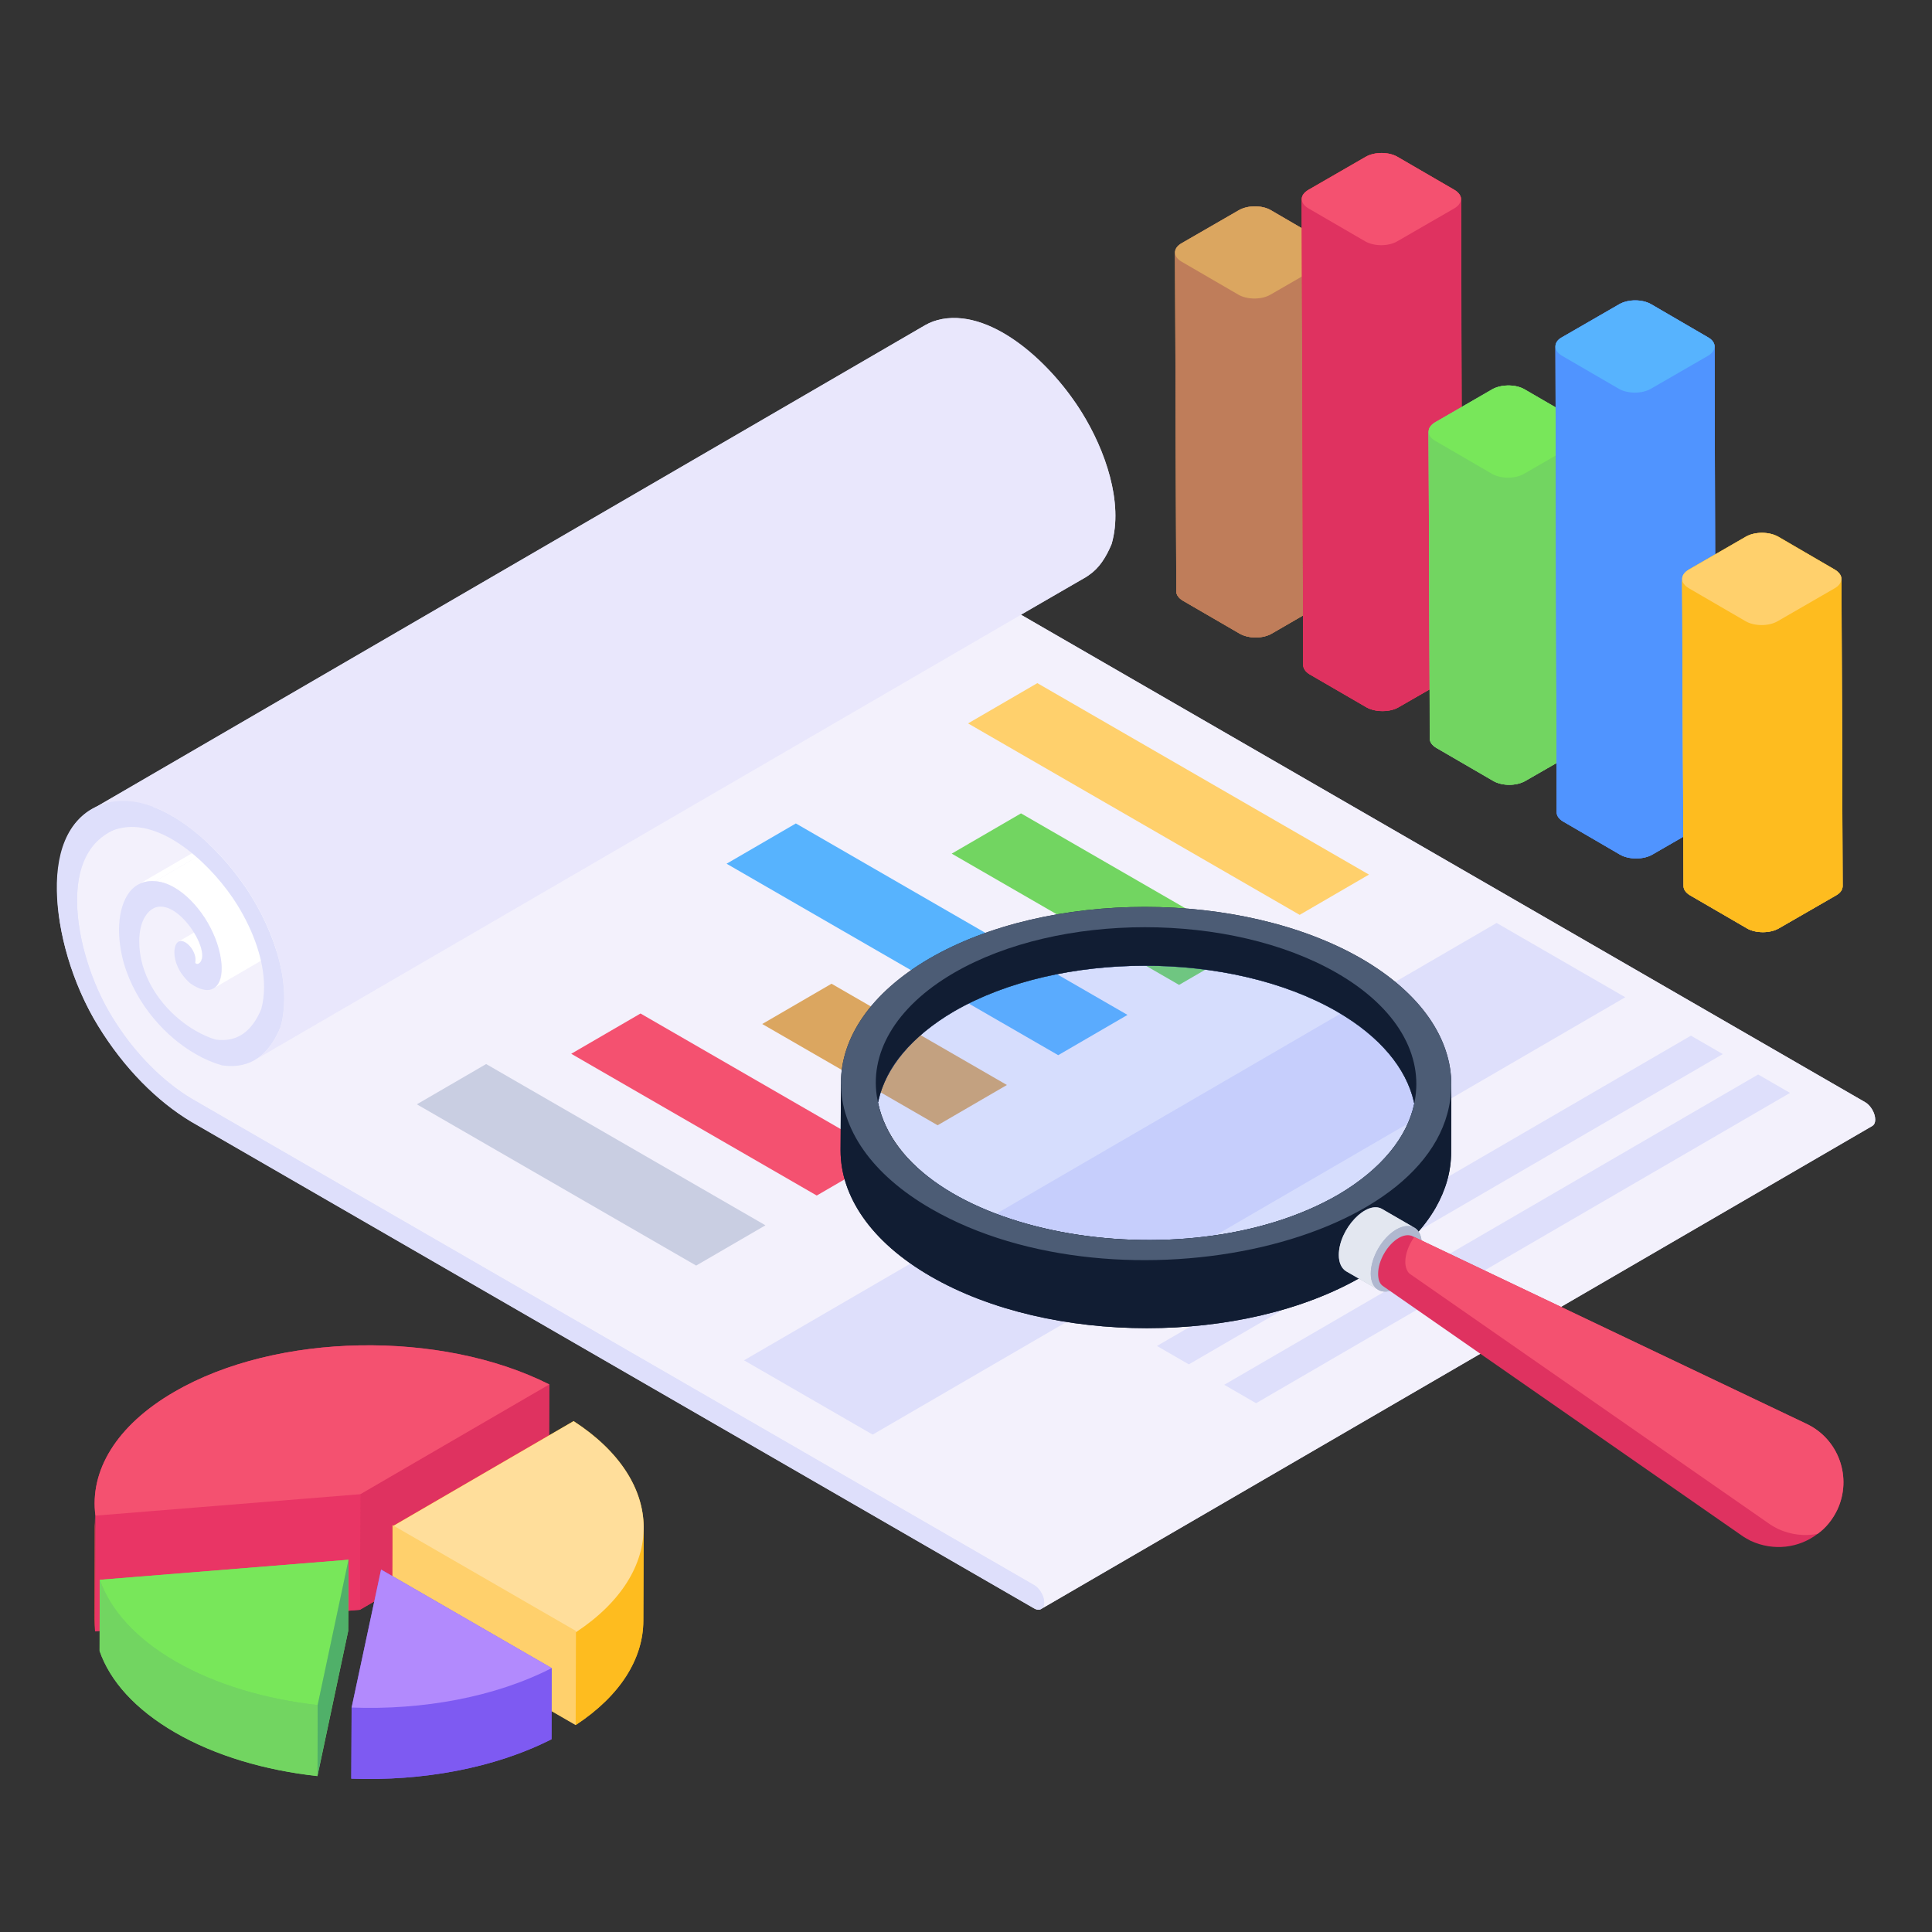 <svg id="Layer_1" enable-background="new 0 0 51 51" height="512" viewBox="0 0 51 51" width="512" xmlns="http://www.w3.org/2000/svg"><rect x="0" y="0" width="51" height="51" fill="#333333" stroke="none"/><g id="_x39_9"><g><path d="m49.501 29.553c0 .09-.03.14-.08.17l-21.94 12.75c-.04.03-.11.03-.19-.02l-22.25-12.85c-.89-.53-1.76-1.4-2.45-2.52-1.139-1.841-1.769-5.149.07-5.83-.06.02-.12.05-.18.08l21.94-12.75c.14-.08.29-.13.45-.16 1.385-.249 2.926 1.222 3.68 2.46.615.99 1.118 2.403.79 3.48-.15.36-.33.64-.59.81-.02.02-.05.04-.08.06l-1.72.99c.01.01.02.02.03.02l22.25 12.85c.15.09.27.29.27.46z" fill="#dedffb"/><g><g><path d="m49.233 29.094-22.251-12.847c-.764-.463-1.508-1.203-2.093-2.162-.609-.988-.92-2.071-.917-2.984.002-.59.134-1.106.399-1.474.128-.169.268-.298.424-.389l-21.937 12.748c-1.407.818-.763 3.454.095 4.846.585.959 1.329 1.698 2.093 2.162l22.251 12.847c.147.085.267.291.267.46-0.0.084-.03.143-.078.171l21.937-12.748c.048-.028.078-.087.078-.171 0-.169-.119-.375-.267-.46z" fill="#f3f1fc"/></g><g><g><g enable-background="new"><g><g><path d="m3.765 25.481 21.937-12.748c.117.391.306.72.551 1.013.243.292.544.539.849.715.179.103.359.182.528.233l-21.937 12.748c-.169-.051-.349-.13-.528-.233-.304-.176-.605-.423-.849-.715-.245-.293-.434-.622-.551-1.013z" fill="#f3f1fc"/></g></g><g><g><path d="m25.951 11.259c-.068.039-.125.097-.174.17-.108.159-.165.399-.166.67-.001.203.031.424.09.634l-21.937 12.748c-.111-.399-.152-.969.076-1.304.116-.175 22.211-12.977 22.111-12.918z" fill="#f3f1fc"/></g></g><g><g><path d="m5.148 25.422 21.937-12.748c.034.018.057.023.073.025l-21.937 12.748c-.016-.002-.039-.007-.073-.025z" fill="#fff"/></g></g><g><g><path d="m27.174 12.691c-27.988 16.264 6.067-3.525-21.952 12.756l21.937-12.748c.005-.002.01-.005.015-.008z" fill="#f3f1fc"/></g></g><g><g><path d="m28.291 14.58-21.937 12.748c-.182.106-.397.148-.662.114l21.937-12.748c.265.034.479-.008.662-.114z" fill="#f3f1fc"/></g></g><g><g><path d="m4.704 24.86 21.937-12.748c.197-.114.527.305.444.562l-21.937 12.748c.083-.258-.249-.675-.444-.562z" fill="#fff"/></g></g><g><g><path d="m3.635 23.357 21.937-12.748c.128-.074.281-.11.46-.095l-21.937 12.748c-.179-.015-.333.021-.46.095z" fill="#fff"/></g></g><g><g><path d="m5.637 26.09c.464-.27.09-1.372-.238-1.87-.222-.338-.502-.622-.797-.792-.168-.097-.341-.157-.506-.166l21.937-12.748c.516.029 1.014.517 1.303.958.301.457.616 1.323.358 1.75-.03.05-22.158 12.927-22.056 12.868z" fill="#fff"/></g></g><g><g><path d="m6.618 23.631c.538.866.889 1.854.886 2.737-.001.26-.032.509-.097.741-.297.717-.772 1.121-1.537 1.016-.249-.07-.478-.169-.708-.302-.378-.218-.762-.529-1.101-.935-.339-.402-.63-.908-.793-1.465-.086-.311-.127-.61-.126-.884.002-.679.275-1.334.954-1.277.165.009.338.069.506.166.295.17.575.454.797.792.222.337.386.736.437 1.124.009.077.014.146.014.213-.007.571-.32.7-.723.467-.037-.021-.075-.045-.112-.072-.293-.265-.412-.567-.412-.811.001-.224.101-.373.292-.262.037.022.075.053.111.093.123.135.183.328.143.451.034.018.057.023.073.025.506-.232-.768-2.194-1.381-1.27-.108.159-.165.399-.166.67-.001.203.031.424.09.634.117.391.306.72.551 1.013.243.292.544.539.849.715.179.103.359.182.528.233.299.038.533-.02.73-.158.196-.139.352-.358.474-.649.049-.185.072-.377.073-.576.002-.692-.269-1.466-.708-2.177-.611-.983-1.9-2.236-3.031-2.032-1.714.313-1.385 3.188-.279 4.984.585.959 1.329 1.698 2.093 2.162l22.251 12.847c.147.085.267.291.267.46-0.0.169-.121.238-.268.153l-22.257-12.85c-.886-.535-1.76-1.4-2.447-2.526-1.364-2.212-1.637-5.553.347-5.911 1.379-.249 2.932 1.256 3.681 2.463z" fill="#dedffb"/></g></g></g></g><g><path d="m28.555 10.883c-.747-1.204-2.301-2.711-3.681-2.463-.165.03-.317.086-.457.168l-21.937 12.748c.14-.081.292-.138.457-.168 1.379-.249 2.932 1.256 3.681 2.463.538.866.889 1.854.886 2.737-.001.26-.032.509-.097.741-.145.351-.35.68-.678.871l21.937-12.748c.03-.018.06-.037.089-.057.251-.176.439-.451.59-.814.313-1.117-.172-2.485-.789-3.478z" fill="#e9e7fc"/></g></g></g><g><g><g><path d="m23.389 30.496-1.829 1.063-6.481-3.742 1.829-1.063z" fill="#f45170"/></g></g><g><g><path d="m29.763 26.791-1.829 1.063-8.754-5.054 1.829-1.063z" fill="#57b3fe"/></g></g><g enable-background="new"><g><g><path d="m36.137 23.087-1.829 1.063-8.754-5.054 1.829-1.063z" fill="#ffd06c"/></g></g><g><g><path d="m32.954 24.936-1.829 1.063-6.002-3.465 1.829-1.063z" fill="#72d561"/></g></g></g><g><g><path d="m26.58 28.641-1.829 1.063-4.63-2.673 1.829-1.063z" fill="#dba660"/></g></g><g><g><path d="m20.206 32.345-1.829 1.063-7.373-4.257 1.829-1.063z" fill="#c9cee2"/></g></g></g><g><g><g><path d="m47.252 28.85-14.095 8.191-.841-.486 14.095-8.191z" fill="#dedffb"/></g></g><g><g><path d="m45.477 27.825-14.095 8.191-.841-.486 14.095-8.191z" fill="#dedffb"/></g></g><g><g><path d="m42.903 26.325-19.867 11.545-3.396-1.961 19.867-11.545z" fill="#dedffb"/></g></g></g><g><g><g><path d="m35.933 25.302c-3.16-1.815-8.268-1.815-11.397 0-1.559.91-2.337 2.096-2.337 3.288l-.01 1.779c0 1.201.792 2.408 2.378 3.323 3.155 1.825 8.268 1.825 11.402 0 .184-.107.358-.22.522-.338.634-.445 1.104-.946 1.406-1.472.271-.476.409-.966.409-1.462l.005-1.784c.005-1.202-.787-2.413-2.378-3.334zm-12.757 3.799c.005-.02.01-.036.015-.056.194-.854.859-1.682 1.994-2.347 2.771-1.605 7.301-1.605 10.098 0 1.161.67 1.841 1.513 2.04 2.388.005.015.005.031.01.046-.184.88-.859 1.728-2.004 2.403-4.089 2.372-11.432 1.051-12.154-2.434z" fill="#111d33"/><g><g><g><path d="m22.189 30.369c0 1.201.793 2.408 2.378 3.323 3.155 1.825 8.268 1.825 11.402 0 .184-.107.358-.22.522-.338.634-.445 1.104-.946 1.406-1.472.271-.476.409-.966.409-1.462l.005-1.784c-.005.174-.363.322-.966.445-.005 0-.01 0-.02.005.005.015.005.031.01.046-.184.879-.859 1.728-2.004 2.403-4.089 2.372-11.433 1.051-12.154-2.434.005-.02.01-.036.015-.056-.01 0-.02 0-.026-.005-.598-.123-.951-.276-.966-.45z" fill="#111d33"/></g></g></g><g><g><g><path d="m22.199 28.589c0 1.202.793 2.403 2.378 3.318 4.966 2.865 13.715.923 13.733-3.272.005-1.202-.787-2.413-2.378-3.334-3.16-1.815-8.268-1.815-11.397 0-1.559.91-2.337 2.096-2.337 3.288zm.977.511c.005-.02.01-.036.015-.056.194-.854.859-1.682 1.994-2.347 2.771-1.605 7.301-1.605 10.098 0 1.161.67 1.841 1.513 2.04 2.388.005.015.005.031.01.046-.184.879-.859 1.728-2.004 2.403-4.089 2.372-11.433 1.051-12.154-2.434z" fill="#4c5c75"/></g></g></g><g><g><g><path d="m23.166 29.039c0 .02.005.041.01.061.005-.02.01-.036.015-.056.194-.854.859-1.682 1.994-2.347 2.771-1.605 7.301-1.605 10.098 0 1.161.67 1.841 1.513 2.04 2.388.005.015.005.031.01.046.005-.015.005-.036.01-.051.235-1.212-.45-2.475-2.061-3.4-2.797-1.605-7.327-1.605-10.098 0-1.575.915-2.255 2.163-2.02 3.359z" fill="#111d33"/></g></g></g><path d="m37.531 32.843c0 .42-.3.94-.67 1.16-.19.11-.36.12-.48.04l-.84-.48c-.12-.07-.2-.22-.2-.43 0-.693.743-1.482 1.15-1.21l.82.47c.14.06.22.22.22.45z" fill="#b0b8cf"/><g><g><g><g><path d="m37.336 32.408c-.124-.071-.289-.059-.478.047-.372.218-.673.738-.673 1.168 0 .207.077.354.195.425l-.843-.489c-.118-.071-.195-.218-.195-.431 0-.692.738-1.458 1.151-1.21z" fill="#e3e7f0"/></g></g></g></g><g><g><g><g><path d="m36.856 32.457c.373-.215.675-.043.677.386.001.424-.299.945-.672 1.16-.373.215-.675.043-.677-.381-.001-.429.299-.949.672-1.164z" fill="#b0b8cf"/></g></g></g></g><g><g><path d="m48.498 39.859c-.123.254-.298.473-.517.63-.49.377-1.165.464-1.769.184-.079-.044-.166-.088-.236-.14l-9.431-6.558-.026-.018c-.009-.009-.026-.018-.035-.026-.07-.061-.105-.166-.105-.306 0-.35.245-.771.543-.946.123-.07.236-.088.324-.061.017 0 .026.009.044.018l.044.018 10.35 4.93c.858.403 1.217 1.427.814 2.277z" fill="#df3260"/></g></g><g><g><path d="m48.498 39.859c-.123.254-.298.473-.517.63-.342.07-.709.026-1.051-.131-.079-.044-.166-.088-.236-.14l-9.431-6.559-.026-.017c-.009-.009-.018-.018-.035-.026-.061-.061-.105-.166-.105-.306 0-.219.096-.455.236-.657l10.35 4.93c.858.403 1.217 1.427.814 2.277z" fill="#f45170"/></g></g></g><g opacity=".2"><g><g><path d="m37.336 29.132c-.026.128-.068.256-.12.376-.274.744-.906 1.445-1.89 2.026-.992.573-2.214.949-3.497 1.103-2.862.385-6.971-.391-8.302-2.668-.051-.077-.094-.154-.128-.231-.103-.214-.18-.428-.222-.641.034-.171.094-.342.171-.513.279-.767 1.13-1.475 1.838-1.89 3.093-1.718 7.485-1.492 10.098 0 .077.043.154.086.222.145.085.043.171.103.248.154.291.205.547.428.752.65.068.068.128.137.18.197.205.256.368.513.479.778.077.171.137.342.171.513z" fill="#638eff"/></g></g></g></g></g></g><g><g><g enable-background="new"><g><g><path d="m2.488 42.733.008-2.701c-0.0.109.007.219.021.328l-.008 2.701c-.014-.109-.021-.218-.021-.328z" fill="#c14242"/></g></g><g><g><path d="m14.501 36.543-.01 3.05-4.99 2.9-6.99.57.01-3.05c-.16-1.18.54-2.38 2.08-3.27 2.7-1.57 7.04-1.64 9.9-.2z" fill="#e93565"/></g></g><g><g><path d="m14.496 36.547-.01 3.051-4.984 2.896.01-3.051z" fill="#df3260"/></g></g><g><g><path d="m9.512 39.444-.01 3.051-6.993.566.01-3.051z" fill="#e93565"/></g></g><g><g><path d="m14.496 36.547-4.984 2.896-6.993.566c-.155-1.173.54-2.373 2.082-3.268 2.701-1.57 7.043-1.634 9.895-.194z" fill="#f45170"/></g></g><g><g><path d="m16.991 40.323-.01 2.46c0 .99-.59 1.97-1.78 2.75l-4.84-2.79v-2.48l.03.01 4.75-2.76c1.23.8 1.85 1.8 1.85 2.81z" fill="#febc1f"/></g></g><g><g><path d="m16.991 40.301-.008 2.484c-.003.985-.598 1.968-1.787 2.753l.008-2.484c1.189-.785 1.784-1.769 1.787-2.753z" fill="#febc1f"/></g></g><g><g><path d="m15.142 37.516c2.442 1.581 2.469 3.981.062 5.57l-4.839-2.794z" fill="#ffde9b"/></g></g><g><g><path d="m15.204 43.054-.008 2.484-4.839-2.794.008-2.484z" fill="#ffd06c"/></g></g><g><g><path d="m9.201 41.173-.01 1.88-.81 3.83c-1.38-.15-2.69-.53-3.76-1.15-1.05-.61-1.72-1.36-1.99-2.15v-1.88z" fill="#72d561"/></g></g><g><g><path d="m9.2 41.174-.815 3.835c-1.374-.154-2.688-.537-3.755-1.153-1.055-.609-1.719-1.363-1.995-2.153z" fill="#78e75a"/></g></g><g><g><path d="m9.2 41.174-.008 1.876-.815 3.835.008-1.876z" fill="#50b069"/></g></g><g><g><path d="m8.385 45.009-.008 1.876c-1.374-.154-2.688-.537-3.755-1.153-1.055-.609-1.719-1.363-1.995-2.153l.008-1.876c.276.79.94 1.544 1.995 2.153 1.067.616 2.381.999 3.755 1.153z" fill="#72d561"/></g></g><g><g><path d="m14.561 44.033v1.88c-1.5.76-3.41 1.11-5.29 1.04l.01-1.88.78-3.64z" fill="#7e5af2"/></g></g><g><g><path d="m14.564 44.033-.008 1.876c-1.492.766-3.404 1.113-5.281 1.042l.008-1.876c1.877.071 3.789-.275 5.281-1.042z" fill="#7e5af2"/></g></g><g><g><path d="m14.564 44.033c-1.492.766-3.404 1.113-5.281 1.042l.776-3.643z" fill="#b28afd"/></g></g></g></g></g><g><g><g><g><path d="m31.017 6.665.034 8.946c0 .09.06.176.171.244l1.5.87c.236.137.613.137.848 0l1.504-.87c.124-.069.18-.154.18-.248l-.039-8.925c.013-.094-.047-.189-.171-.261l-1.5-.874c-.231-.133-.608-.133-.844.004l-1.508.87c-.116.069-.176.154-.176.244z" fill="#db9952"/></g></g></g><g><g><g><g><path d="m35.251 15.603c0 .1-.05.18-.18.25l-1.5.87c-.23.14-.61.14-.85 0l-1.5-.87c-.11-.07-.17-.15-.17-.24l-.03-8.95c0-.09.05-.18.17-.24l1.51-.87c.23-.14.61-.14.84-.01l1.5.88c.12.06.18.15.18.24z" fill="#bf7d5a"/></g></g></g><g enable-background="new"><g><g><path d="m31.018 6.664.034 8.948c0 .088.059.176.172.243l1.5.872c.235.134.612.134.847 0l1.505-.872c.122-.067.18-.155.18-.247l-.038-8.944c0 .088-.059.18-.176.247l-1.509.868c-.231.134-.608.134-.842 0l-1.5-.872c-.113-.067-.172-.155-.172-.243z" fill="#bf7d5a"/></g></g><g><g><path d="m31.193 6.419c-.233.134-.234.354-.003.488l1.499.871c.234.136.613.136.845.002l1.507-.87c.235-.136.237-.355.003-.491l-1.499-.871c-.231-.134-.61-.134-.846.002z" fill="#dba660"/></g></g></g><g><path d="m34.363 5.255.039 12.301c0 .09.056.176.171.244l1.5.87c.236.133.613.133.844 0l1.508-.866c.116-.073.176-.159.176-.248l-.034-12.297v-.004c0-.086-.06-.176-.176-.244l-1.5-.87c-.231-.137-.608-.137-.844 0l-1.508.87c-.116.069-.176.159-.176.244z" fill="#ff5230"/></g><path d="m38.601 17.553c0 .09-.06.18-.18.25l-1.51.87c-.23.13-.6.13-.84 0l-1.5-.87c-.11-.07-.17-.16-.17-.25l-.04-12.3c0-.09.06-.17.18-.24l1.51-.87c.23-.14.61-.14.84 0l1.5.87c.12.07.18.16.18.24z" fill="#df3260"/><g enable-background="new"><g><g><path d="m34.363 5.256.038 12.301c0 .088.059.176.172.243l1.5.872c.235.134.612.134.842 0l1.509-.868c.117-.071.176-.159.176-.247l-.034-12.301c0 .088-.059.18-.176.247l-1.509.868c-.231.138-.612.138-.847 0l-1.496-.872c-.117-.067-.176-.155-.176-.243z" fill="#df3260"/></g></g><g><g><path d="m34.54 5.011c-.233.134-.234.354-.003.488l1.499.871c.234.136.613.136.845.002l1.507-.87c.235-.136.237-.355.003-.491l-1.499-.871c-.231-.134-.61-.134-.846.002z" fill="#f45170"/></g></g></g><g><path d="m37.71 11.391.034 8.111c0 .086.06.176.176.244l1.5.87c.231.133.608.133.844 0l1.504-.865c.124-.073.18-.163.18-.249l-.034-8.102c0 .004-.004.004-.004.009.009-.094-.047-.189-.171-.261l-1.5-.87c-.231-.137-.608-.137-.844 0l-1.508.87c-.116.069-.176.159-.171.249z" fill="#9bd899"/></g><path d="m41.951 19.503c0 .09-.06.17-.18.25l-1.51.86c-.23.14-.61.14-.84 0l-1.5-.87c-.12-.07-.18-.15-.18-.24l-.03-8.11c0-.09.06-.18.18-.25l1.5-.87c.24-.13.62-.13.85 0l1.5.87c.12.08.17.17.17.26z" fill="#72d561"/><g enable-background="new"><g><g><path d="m37.712 11.391.034 8.11c0 .088.059.176.176.243l1.496.872c.235.134.612.134.847 0l1.505-.868c.122-.071.18-.159.18-.247l-.038-8.101c0 .084-.063.176-.176.239l-1.505.872c-.235.134-.612.134-.847-.004l-1.5-.872c-.113-.067-.172-.155-.172-.243z" fill="#72d561"/></g></g><g><g><path d="m37.887 11.148c-.233.134-.234.354-.003.488l1.499.871c.234.136.613.136.846.002l1.507-.87c.235-.136.237-.355.003-.491l-1.499-.871c-.231-.134-.61-.134-.846.002z" fill="#78e75a"/></g></g></g><g enable-background="new"><g><g><path d="m41.06 9.146.034 12.301c0 .086.056.176.176.24l1.495.874c.236.133.613.133.848 0l1.504-.87c.116-.069.176-.159.176-.244l-.034-12.301c0-.086-.056-.176-.176-.244l-1.495-.87c-.231-.137-.613-.137-.848 0l-1.504.87c-.12.064-.176.154-.176.244z" fill="#638dff"/></g></g></g><g><g><g><path d="m45.291 21.443c0 .09-.06.18-.17.25l-1.51.87c-.23.13-.61.13-.84 0l-1.5-.87c-.12-.07-.18-.16-.18-.25l-.03-12.3c0-.09.05-.18.17-.24l1.51-.87c.24-.14.61-.14.85 0l1.49.87c.12.06.18.15.18.24z" fill="#5094ff"/></g></g></g><g enable-background="new"><g><g><path d="m41.06 9.145.034 12.301c0 .088.059.176.176.243l1.496.872c.235.134.612.134.847 0l1.505-.868c.117-.071.176-.159.176-.247l-.034-12.301c0 .088-.059.18-.176.247l-1.509.872c-.231.134-.612.134-.842-.004l-1.5-.868c-.113-.067-.172-.155-.172-.247z" fill="#5094ff"/></g></g><g><g><path d="m41.234 8.902c-.233.134-.234.354-0.0.49l1.497.87c.234.136.613.136.846.002l1.507-.87c.235-.136.237-.355.003-.491l-1.497-.87c-.234-.136-.613-.136-.848 0z" fill="#57b3fe"/></g></g></g><g enable-background="new"><g><g><path d="m44.407 15.286.034 8.107c0 .086.06.176.171.24l1.504.874c.227.133.608.133.84 0l1.508-.87c.12-.064.176-.159.176-.244l-.03-8.111c0 .021-.004.043-.013.069.034-.111-.017-.227-.163-.313l-1.5-.87c-.231-.137-.613-.137-.848 0l-1.504.87c-.12.069-.18.159-.176.249 0 .043.017.086.043.129-.03-.043-.043-.086-.043-.129z" fill="#ffde9b"/></g></g></g><g><g><g><path d="m48.641 23.393c0 .09-.06.18-.17.24l-1.51.87c-.23.14-.62.14-.85 0l-1.5-.87c-.11-.07-.17-.15-.17-.24l-.04-8.11c0 .04.01.09.05.13-.09-.13-.04-.27.13-.38l1.51-.87c.23-.13.61-.13.85 0l1.49.87c.12.07.18.16.18.25z" fill="#febc1f"/></g></g></g><g enable-background="new"><g><g><path d="m44.405 15.285.038 8.106c0 .088.059.176.172.243l1.5.872c.231.134.612.134.842 0l1.509-.868c.117-.067.176-.159.176-.247l-.034-8.11c0 .092-.059.18-.18.247l-1.505.872c-.235.134-.612.134-.847-.004l-1.496-.868c-.117-.067-.176-.155-.176-.243z" fill="#febc1f"/></g></g><g><g><path d="m44.581 15.038c-.233.134-.234.354-0.0.49l1.497.87c.234.136.613.136.845.002l1.507-.87c.235-.136.237-.355.003-.491l-1.497-.87c-.234-.136-.613-.136-.848-0z" fill="#ffd06c"/></g></g></g></g></g></g></svg>